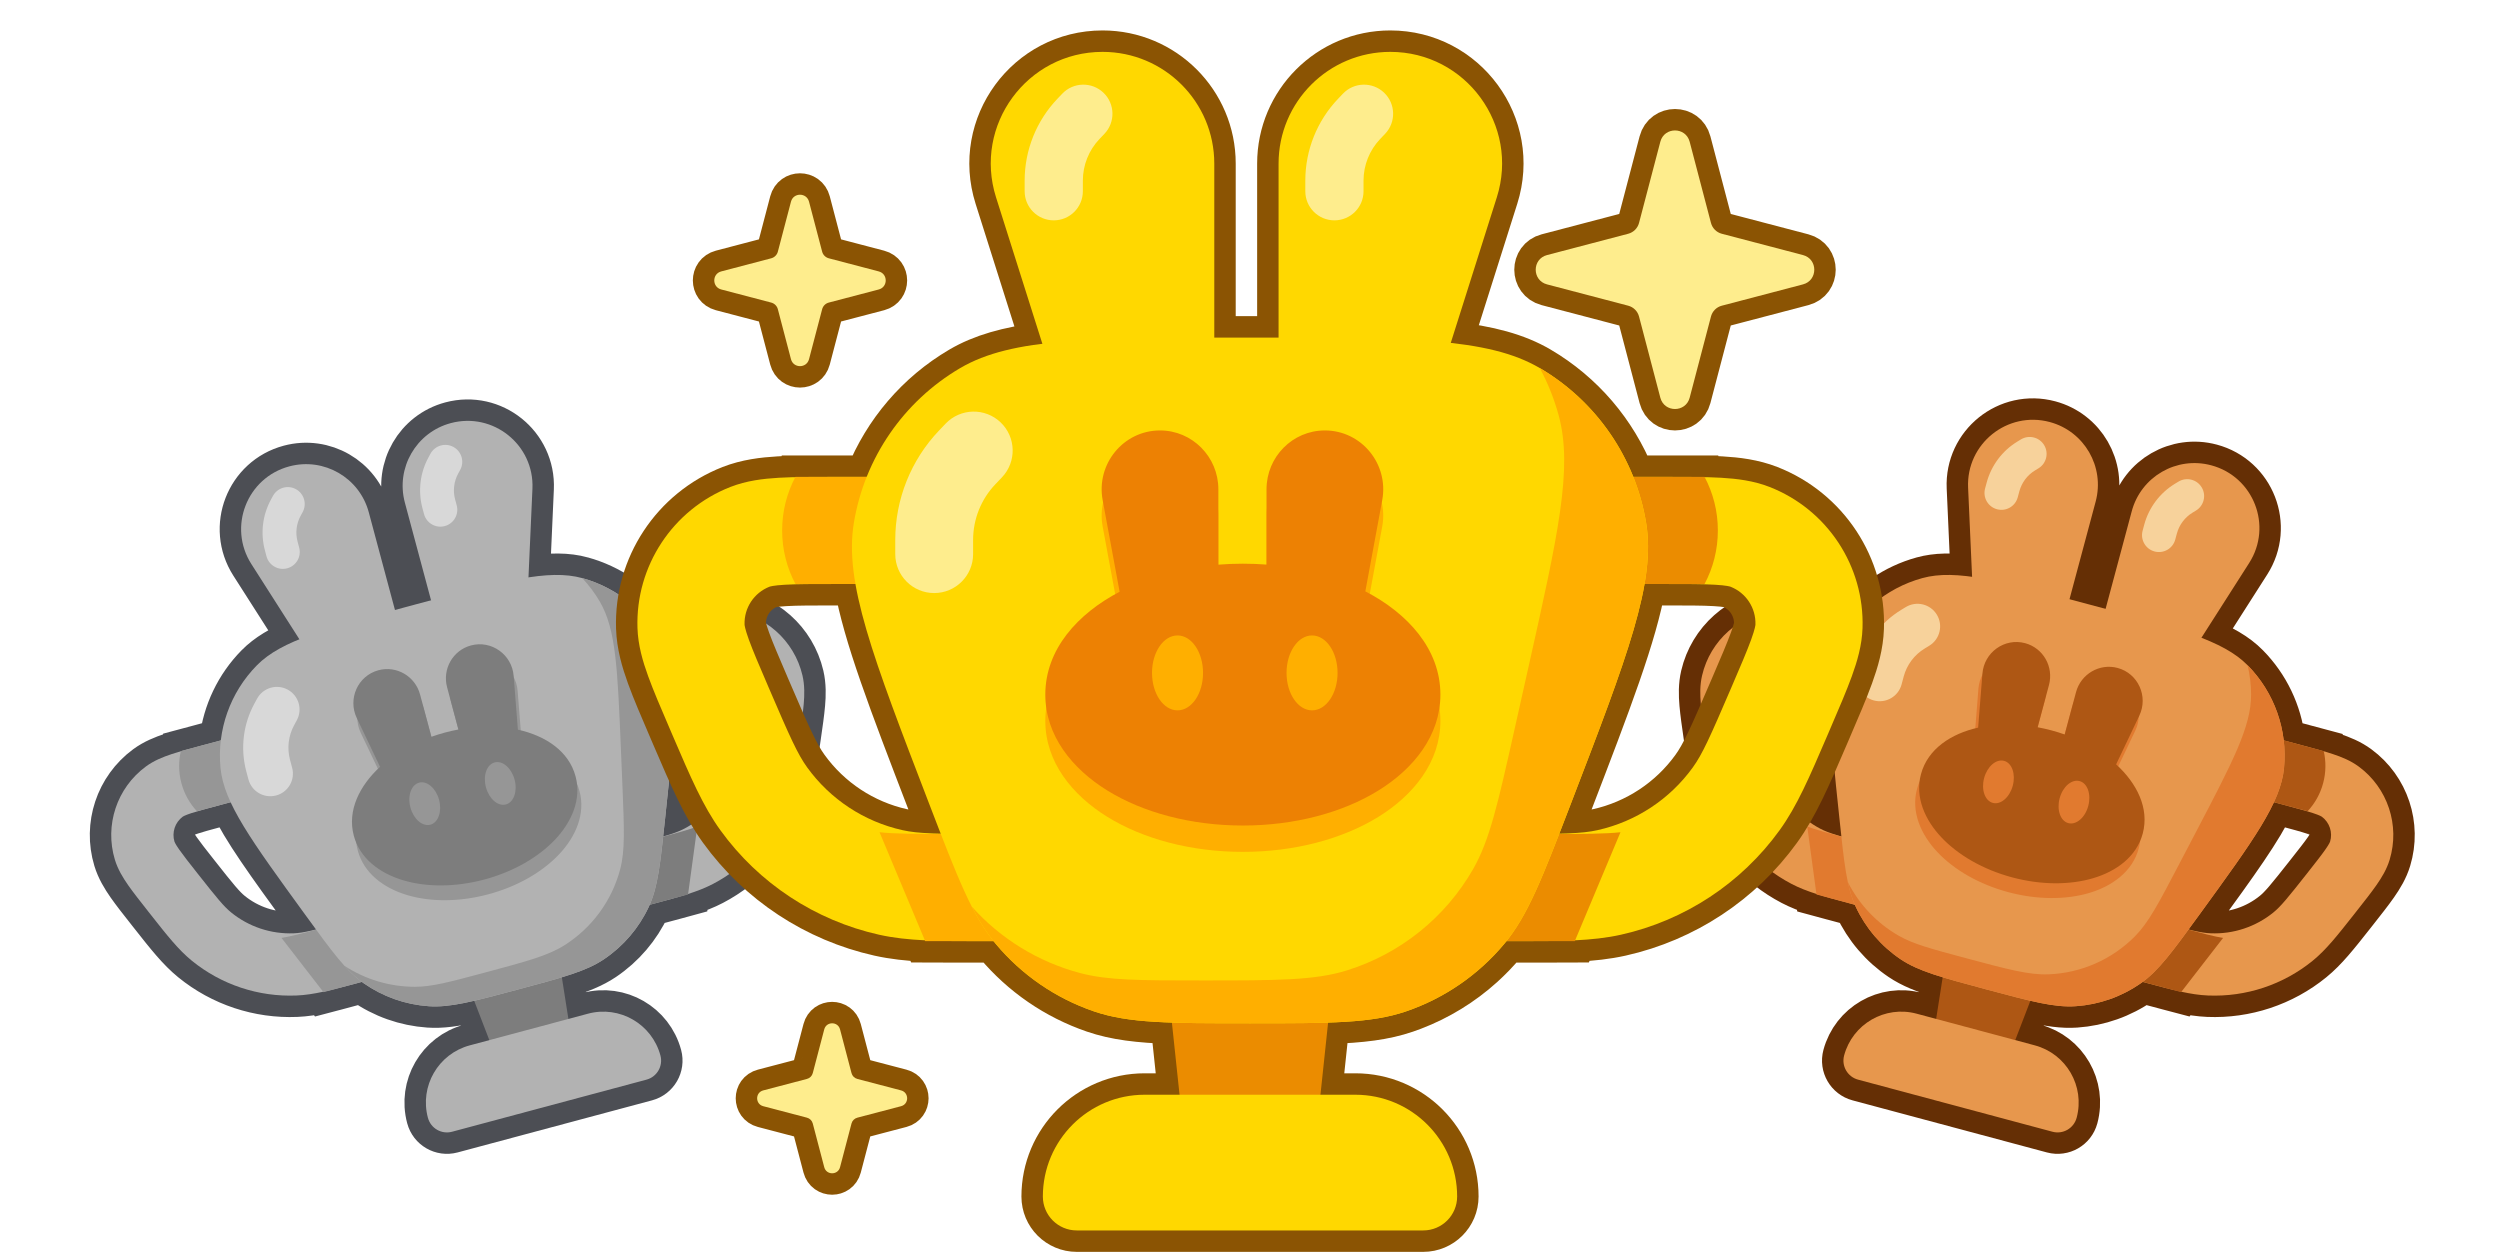 <svg viewBox="0 0 166 88" width="175px" color="text" xmlns="http://www.w3.org/2000/svg" class="sc-bdvvtL wPKGk"><path fill-rule="evenodd" clip-rule="evenodd" d="M133.267 34.135C133.13 31.065 136.015 28.747 138.983 29.542C141.408 30.192 142.847 32.684 142.197 35.108L140.365 41.945C140.815 42.064 141.282 42.19 141.769 42.32C142.155 42.423 142.529 42.524 142.891 42.621L144.723 35.785C145.372 33.361 147.864 31.922 150.289 32.572C153.257 33.367 154.597 36.818 152.943 39.407L149.6 44.643C151.046 45.207 152.075 45.799 152.832 46.567L152.836 46.571C154.25 48.007 155.129 49.861 155.362 51.828L158.161 52.577L158.163 52.589C158.393 52.656 158.607 52.722 158.804 52.787C159.411 52.988 160.045 53.242 160.61 53.659C162.64 55.155 163.507 57.767 162.776 60.18C162.573 60.851 162.217 61.434 161.85 61.959C161.491 62.473 161.012 63.081 160.451 63.793L160.258 64.038C159.114 65.489 158.327 66.488 157.39 67.25C155.326 68.93 152.718 69.796 150.059 69.685C149.465 69.66 148.866 69.568 148.197 69.423L148.176 69.451C147.877 69.373 147.563 69.288 147.23 69.199L146.403 68.978C146.225 68.93 146.041 68.881 145.851 68.83L145.491 68.733C145.474 68.746 145.457 68.758 145.44 68.771C145.416 68.788 145.393 68.804 145.369 68.821C144.025 69.764 142.448 70.322 140.81 70.434C139.896 70.497 138.948 70.363 137.626 70.055L136.566 72.808L137.937 73.176C140.146 73.768 141.456 76.038 140.865 78.246C140.667 78.983 139.911 79.419 139.174 79.222L125.564 75.575C124.828 75.378 124.391 74.621 124.588 73.885C125.18 71.677 127.45 70.366 129.659 70.958L131.03 71.325L131.489 68.41C130.19 68.016 129.302 67.658 128.542 67.147C127.179 66.231 126.092 64.959 125.4 63.47C125.379 63.425 125.358 63.379 125.338 63.333L123.602 62.868L123.6 62.868L123.597 62.867C123.265 62.778 122.951 62.694 122.654 62.613L122.649 62.578C121.998 62.369 121.433 62.149 120.906 61.874C118.548 60.64 116.723 58.586 115.775 56.099C115.345 54.971 115.163 53.712 114.898 51.883L114.853 51.575C114.723 50.677 114.612 49.912 114.558 49.287C114.503 48.649 114.486 47.967 114.646 47.283C115.219 44.828 117.276 43 119.782 42.719C120.479 42.641 121.156 42.737 121.782 42.867C121.986 42.909 122.203 42.959 122.436 43.016L122.444 43.007L125.243 43.757C126.428 42.171 128.116 41.004 130.059 40.468C131.036 40.198 132.143 40.182 133.546 40.376L133.267 34.135ZM123.673 47.848L122.61 47.563C121.846 47.359 121.316 47.221 120.899 47.135C120.421 47.036 120.279 47.048 120.267 47.05C119.595 47.125 119.043 47.615 118.889 48.274C118.887 48.286 118.858 48.425 118.9 48.911C118.942 49.396 119.034 50.035 119.175 51.011C119.49 53.181 119.611 53.926 119.847 54.547C120.416 56.039 121.511 57.272 122.926 58.012C123.277 58.196 123.678 58.344 124.394 58.554C124.35 58.149 124.304 57.714 124.254 57.246L124.254 57.243C123.789 52.836 123.484 49.948 123.673 47.848ZM148.698 65.067C149.424 65.243 149.845 65.314 150.241 65.331C151.836 65.398 153.401 64.878 154.639 63.87C155.155 63.451 155.632 62.865 156.99 61.143C157.6 60.369 158 59.861 158.278 59.463C158.557 59.063 158.602 58.928 158.606 58.916C158.802 58.269 158.569 57.568 158.024 57.167C158.015 57.16 157.898 57.078 157.435 56.925C156.973 56.772 156.35 56.604 155.397 56.349L154.676 56.156C153.789 58.068 152.081 60.417 149.475 64.001C149.197 64.383 148.94 64.737 148.698 65.067Z" fill="black" stroke="#652F05" stroke-width="3" stroke-linecap="round"></path><g filter="url(#ranks_filter0_d)"><path d="M152.943 39.407C154.597 36.818 153.257 33.367 150.289 32.572C147.864 31.922 145.372 33.361 144.723 35.785L142.436 44.32C141.981 46.016 142.988 47.76 144.685 48.215C146.024 48.573 147.442 48.023 148.188 46.854L152.943 39.407Z" fill="#E7974D"></path><path d="M133.267 34.135C133.13 31.065 136.015 28.747 138.984 29.542C141.408 30.192 142.847 32.684 142.197 35.108L139.91 43.643C139.456 45.339 137.712 46.346 136.016 45.892C134.676 45.533 133.724 44.347 133.662 42.962L133.267 34.135Z" fill="#E7974D"></path><path fill-rule="evenodd" clip-rule="evenodd" d="M124.02 43.429L142.407 48.356L137.52 66.597L125.231 63.304C125.15 63.282 125.069 63.261 124.99 63.24C123.206 62.762 121.977 62.433 120.907 61.873C118.548 60.64 116.723 58.586 115.775 56.099C115.345 54.97 115.163 53.711 114.898 51.883C114.886 51.802 114.874 51.719 114.862 51.636L114.853 51.574C114.723 50.677 114.612 49.912 114.558 49.287C114.503 48.649 114.486 47.966 114.646 47.283C115.219 44.828 117.276 42.999 119.782 42.718C120.479 42.64 121.156 42.737 121.782 42.867C122.397 42.994 123.144 43.194 124.02 43.429ZM120.899 47.134C120.421 47.035 120.279 47.048 120.268 47.049C119.595 47.125 119.043 47.615 118.89 48.274C118.887 48.285 118.858 48.425 118.9 48.911C118.942 49.395 119.034 50.035 119.175 51.01C119.49 53.18 119.611 53.926 119.847 54.547C120.416 56.039 121.511 57.272 122.926 58.012C123.515 58.32 124.241 58.527 126.359 59.095L134.438 61.259L137.07 51.437L122.952 47.654C121.999 47.399 121.375 47.233 120.899 47.134Z" fill="#E7974D"></path><path fill-rule="evenodd" clip-rule="evenodd" d="M157.435 56.925C156.973 56.772 156.35 56.604 155.397 56.349L141.279 52.566L138.647 62.388L146.726 64.553C148.844 65.12 149.577 65.303 150.241 65.331C151.836 65.398 153.401 64.878 154.64 63.87C155.155 63.451 155.633 62.865 156.99 61.144C157.6 60.369 158 59.861 158.278 59.463C158.558 59.063 158.602 58.928 158.606 58.916C158.802 58.269 158.569 57.568 158.024 57.167C158.015 57.16 157.898 57.078 157.435 56.925ZM158.804 52.787C159.411 52.988 160.045 53.242 160.61 53.659C162.64 55.155 163.507 57.767 162.776 60.18C162.573 60.852 162.217 61.435 161.85 61.959C161.491 62.474 161.012 63.081 160.451 63.793L160.412 63.842C160.36 63.908 160.309 63.973 160.258 64.038C159.114 65.489 158.327 66.488 157.39 67.25C155.326 68.93 152.718 69.796 150.059 69.685C148.852 69.635 147.624 69.305 145.84 68.827C145.76 68.805 145.68 68.784 145.598 68.762L133.31 65.469L138.198 47.228L156.585 52.156C157.461 52.39 158.208 52.59 158.804 52.787Z" fill="#E7974D"></path><path d="M129.251 49.343L121.568 47.284C121.482 47.261 121.398 47.239 121.316 47.217C121.151 46.5 121.153 45.733 121.357 44.972C121.561 44.211 121.942 43.546 122.444 43.007C122.506 43.024 122.569 43.041 122.633 43.058L130.378 45.133C130.544 45.85 130.541 46.618 130.337 47.378C130.134 48.139 129.753 48.804 129.251 49.343Z" fill="#E17A2F"></path><path d="M127.39 59.371L128.009 63.924L127.699 63.966L123.602 62.868C123.267 62.779 122.952 62.694 122.654 62.613L122.007 57.854C122.566 58.071 123.381 58.297 124.974 58.724L127.39 59.371Z" fill="#E17A2F"></path><path d="M149.098 54.661L156.781 56.719C156.867 56.742 156.951 56.765 157.033 56.787C157.535 56.248 157.916 55.583 158.12 54.822C158.323 54.061 158.326 53.294 158.161 52.577C158.098 52.56 158.035 52.544 157.972 52.526L150.226 50.451C149.724 50.989 149.343 51.655 149.139 52.416C148.936 53.176 148.933 53.943 149.098 54.661Z" fill="#AE5714"></path><path d="M145.695 64.276L142.883 67.909L143.13 68.1L147.228 69.198C147.562 69.288 147.877 69.373 148.176 69.451L151.116 65.654C150.523 65.562 149.704 65.35 148.112 64.924L145.695 64.276Z" fill="#AE5714"></path><path d="M132.169 64.087C132.507 61.94 134.631 60.559 136.731 61.122C138.83 61.684 139.979 63.942 139.198 65.971L136.373 73.311C135.945 74.42 134.75 75.029 133.602 74.721L132.641 74.463C131.492 74.156 130.761 73.031 130.946 71.857L132.169 64.087Z" fill="#AE5714"></path><path d="M124.588 73.885C125.18 71.676 127.45 70.365 129.659 70.957L137.937 73.175C140.146 73.767 141.457 76.037 140.865 78.246C140.667 78.982 139.911 79.419 139.175 79.222L125.564 75.575C124.828 75.378 124.391 74.621 124.588 73.885Z" fill="#E7974D"></path><path d="M124.254 57.243C123.58 50.852 123.243 47.657 124.256 45.425C125.36 42.995 127.485 41.178 130.059 40.468C132.421 39.815 135.537 40.65 141.769 42.32C148.001 43.99 151.117 44.825 152.836 46.571C154.709 48.473 155.642 51.109 155.382 53.766C155.144 56.205 153.254 58.803 149.475 64.001C147.556 66.64 146.597 67.959 145.369 68.821C144.025 69.764 142.448 70.322 140.81 70.434C139.313 70.537 137.725 70.111 134.55 69.26C131.375 68.409 129.787 67.984 128.542 67.147C127.179 66.231 126.092 64.959 125.4 63.47C124.768 62.11 124.596 60.487 124.254 57.243Z" fill="#E7974D"></path><path d="M153.077 48.639C153.08 50.859 151.799 53.308 149.236 58.206L148.02 60.53C146.604 63.236 145.897 64.588 144.933 65.556C143.329 67.168 141.175 68.114 138.902 68.203C137.538 68.256 136.063 67.861 133.113 67.071C130.651 66.411 129.42 66.081 128.4 65.495C126.871 64.616 125.638 63.31 124.847 61.743C124.988 62.405 125.161 62.956 125.4 63.47C126.093 64.959 127.179 66.231 128.542 67.147C129.787 67.984 131.375 68.409 134.55 69.26C137.726 70.111 139.313 70.536 140.81 70.434C142.448 70.322 144.025 69.764 145.369 68.82C146.597 67.959 147.557 66.639 149.475 64.001C153.254 58.803 155.144 56.205 155.382 53.766C155.642 51.108 154.709 48.473 152.836 46.571C152.835 46.569 152.834 46.568 152.832 46.567C152.992 47.24 153.076 47.935 153.077 48.639Z" fill="#E17A2F"></path><path fill-rule="evenodd" clip-rule="evenodd" d="M131.079 43.026C131.533 43.773 131.296 44.746 130.549 45.201L130.226 45.398C129.503 45.837 128.978 46.538 128.759 47.355L128.61 47.913C128.383 48.757 127.515 49.258 126.671 49.032C125.826 48.806 125.325 47.938 125.552 47.093L125.701 46.536C126.13 44.932 127.162 43.556 128.58 42.693L128.903 42.496C129.65 42.042 130.624 42.279 131.079 43.026Z" fill="#F7D29B"></path><path fill-rule="evenodd" clip-rule="evenodd" d="M138.589 31.156C138.929 31.715 138.751 32.443 138.193 32.783L137.951 32.93C137.41 33.259 137.018 33.784 136.854 34.395L136.742 34.811C136.573 35.443 135.924 35.818 135.292 35.648C134.661 35.479 134.286 34.83 134.455 34.198L134.567 33.782C134.888 32.582 135.659 31.553 136.72 30.908L136.962 30.76C137.521 30.421 138.249 30.598 138.589 31.156Z" fill="#F7D29B"></path><path fill-rule="evenodd" clip-rule="evenodd" d="M149.616 34.111C149.956 34.669 149.778 35.398 149.22 35.738L148.978 35.885C148.438 36.214 148.045 36.738 147.881 37.349L147.769 37.766C147.6 38.397 146.951 38.772 146.319 38.603C145.688 38.434 145.313 37.785 145.482 37.153L145.594 36.736C145.915 35.537 146.686 34.508 147.747 33.862L147.989 33.715C148.548 33.375 149.276 33.552 149.616 34.111Z" fill="#F7D29B"></path><path fill-rule="evenodd" clip-rule="evenodd" d="M140.543 49.49C140.885 48.212 142.189 47.451 143.455 47.791C144.89 48.175 145.62 49.78 144.975 51.133L143.352 54.539C144.785 55.849 145.693 57.597 145.213 59.386C144.782 60.993 143.379 62.018 141.76 62.503C140.123 62.992 138.105 62.994 136.074 62.45C134.043 61.905 132.295 60.895 131.123 59.652C129.963 58.423 129.26 56.834 129.691 55.226C130.168 53.448 131.812 52.39 133.693 51.967L133.991 48.19C134.109 46.696 135.544 45.671 136.979 46.055C138.245 46.395 138.994 47.705 138.651 48.983L137.858 51.943C138.18 52.002 138.505 52.075 138.83 52.162C139.145 52.246 139.452 52.342 139.75 52.447L140.543 49.49Z" fill="#E17A2F"></path><path fill-rule="evenodd" clip-rule="evenodd" d="M140.82 48.456C141.162 47.178 142.466 46.417 143.733 46.756C145.167 47.141 145.897 48.746 145.252 50.098L143.629 53.505C145.062 54.815 145.97 56.562 145.491 58.351C145.06 59.959 143.656 60.984 142.038 61.468C140.401 61.958 138.383 61.96 136.351 61.416C134.32 60.871 132.573 59.861 131.4 58.618C130.241 57.389 129.537 55.8 129.968 54.192C130.445 52.414 132.089 51.356 133.97 50.933L134.269 47.155C134.387 45.661 135.821 44.637 137.256 45.021C138.522 45.36 139.271 46.671 138.929 47.949L138.136 50.908C138.458 50.968 138.782 51.041 139.108 51.128C139.422 51.212 139.729 51.307 140.028 51.413L140.82 48.456ZM136.394 55C136.176 55.812 135.551 56.351 134.997 56.203C134.443 56.054 134.171 55.275 134.389 54.463C134.607 53.65 135.232 53.111 135.786 53.26C136.339 53.408 136.611 54.187 136.394 55ZM140.283 57.619C140.836 57.767 141.462 57.229 141.679 56.416C141.897 55.603 141.625 54.824 141.071 54.676C140.518 54.528 139.892 55.066 139.675 55.879C139.457 56.691 139.729 57.471 140.283 57.619Z" fill="#AE5714"></path></g><path fill-rule="evenodd" clip-rule="evenodd" d="M32.771 34.21C32.908 31.141 30.022 28.822 27.054 29.618C24.63 30.267 23.191 32.759 23.841 35.184L25.672 42.02C25.31 42.116 24.936 42.217 24.55 42.32C24.064 42.45 23.596 42.575 23.147 42.697L21.315 35.86C20.666 33.436 18.174 31.997 15.749 32.647C12.781 33.442 11.441 36.893 13.095 39.483L16.457 44.747C15.145 45.282 14.194 45.848 13.482 46.571C12.068 48.007 11.19 49.861 10.956 51.827L9.733 52.155C9.574 52.198 9.419 52.239 9.269 52.28L8.158 52.577L8.155 52.589C7.926 52.656 7.712 52.722 7.515 52.787C6.907 52.988 6.273 53.242 5.708 53.658C3.679 55.154 2.811 57.767 3.542 60.18C3.746 60.851 4.102 61.434 4.468 61.959C4.828 62.473 5.306 63.08 5.868 63.792L6.061 64.037C7.204 65.488 7.991 66.487 8.928 67.25C10.992 68.93 13.6 69.796 16.259 69.685C16.853 69.66 17.453 69.568 18.121 69.423L18.142 69.451C18.44 69.373 18.753 69.289 19.085 69.2L19.088 69.199L19.091 69.199L20.828 68.733C20.868 68.763 20.908 68.792 20.949 68.821C22.294 69.764 23.87 70.322 25.509 70.434C26.422 70.497 27.37 70.363 28.692 70.055L29.752 72.808L28.381 73.176C26.173 73.767 24.862 76.038 25.454 78.246C25.651 78.982 26.408 79.419 27.144 79.222L40.755 75.575C41.491 75.378 41.928 74.621 41.73 73.885C41.139 71.676 38.868 70.366 36.66 70.957L35.289 71.325L34.83 68.41C36.129 68.016 37.017 67.658 37.777 67.147C39.14 66.231 40.226 64.959 40.919 63.47C40.94 63.425 40.96 63.379 40.98 63.333L42.717 62.868C43.051 62.778 43.366 62.694 43.664 62.612L43.669 62.578C44.32 62.369 44.885 62.149 45.412 61.874C47.77 60.64 49.596 58.586 50.543 56.099C50.974 54.971 51.156 53.712 51.42 51.883L51.465 51.575L51.465 51.574C51.595 50.677 51.706 49.912 51.76 49.287C51.816 48.649 51.832 47.967 51.673 47.283C51.099 44.828 49.042 43 46.536 42.719C45.839 42.641 45.163 42.737 44.536 42.867C44.333 42.909 44.115 42.959 43.883 43.016L43.875 43.007L41.076 43.757C39.891 42.171 38.203 41.004 36.26 40.468L36.255 40.466C35.214 40.18 34.028 40.182 32.493 40.416L32.771 34.21ZM41.925 58.554C41.969 58.148 42.015 57.713 42.064 57.243C42.529 52.836 42.834 49.948 42.646 47.848L43.367 47.655C44.319 47.4 44.943 47.233 45.419 47.135C45.897 47.036 46.039 47.048 46.051 47.05C46.723 47.125 47.275 47.615 47.429 48.274C47.432 48.286 47.461 48.425 47.419 48.911C47.377 49.396 47.285 50.035 47.143 51.011C46.829 53.181 46.708 53.926 46.471 54.547C45.903 56.039 44.807 57.272 43.392 58.012C43.041 58.196 42.641 58.344 41.925 58.554ZM11.642 56.155C12.529 58.068 14.237 60.416 16.844 64.001L16.846 64.005L16.847 64.006C17.123 64.386 17.38 64.739 17.62 65.066C16.895 65.242 16.474 65.314 16.078 65.331C14.482 65.397 12.918 64.878 11.679 63.87C11.164 63.45 10.686 62.865 9.329 61.143C8.718 60.369 8.319 59.861 8.04 59.463C7.761 59.063 7.716 58.927 7.713 58.916C7.517 58.269 7.749 57.568 8.294 57.166C8.304 57.159 8.42 57.078 8.883 56.924C9.266 56.798 9.76 56.661 10.461 56.472L11.642 56.155Z" fill="black" stroke="#4C4E54" stroke-width="3" stroke-linecap="round"></path><g filter="url(#ranks_filter1_d)"><path d="M32.771 34.211C32.908 31.141 30.023 28.822 27.054 29.618C24.63 30.267 23.191 32.759 23.841 35.184L26.128 43.718C26.582 45.415 28.326 46.421 30.022 45.967C31.362 45.608 32.314 44.422 32.376 43.037L32.771 34.211Z" fill="#B2B2B2"></path><path d="M13.095 39.483C11.441 36.893 12.781 33.442 15.749 32.647C18.174 31.997 20.666 33.436 21.315 35.861L23.602 44.395C24.057 46.092 23.05 47.835 21.353 48.29C20.014 48.649 18.596 48.098 17.85 46.93L13.095 39.483Z" fill="#B2B2B2"></path><path fill-rule="evenodd" clip-rule="evenodd" d="M9.733 52.155L28.121 47.228L33.008 65.469L20.72 68.762C20.639 68.784 20.558 68.805 20.479 68.826C18.695 69.305 17.466 69.635 16.259 69.685C13.6 69.796 10.992 68.93 8.928 67.25C7.991 66.487 7.204 65.488 6.061 64.037C6.01 63.973 5.959 63.907 5.906 63.841L5.868 63.792C5.306 63.08 4.828 62.473 4.468 61.959C4.102 61.434 3.746 60.851 3.542 60.18C2.811 57.767 3.679 55.155 5.708 53.658C6.273 53.242 6.907 52.988 7.515 52.787C8.11 52.59 8.857 52.39 9.733 52.155ZM8.884 56.924C8.42 57.078 8.304 57.159 8.294 57.166C7.75 57.568 7.517 58.269 7.713 58.916C7.716 58.927 7.761 59.063 8.04 59.463C8.319 59.861 8.718 60.369 9.329 61.143C10.686 62.865 11.164 63.45 11.679 63.87C12.918 64.878 14.482 65.397 16.078 65.331C16.741 65.303 17.474 65.12 19.592 64.552L27.671 62.388L25.039 52.566L10.921 56.349C9.969 56.604 9.345 56.772 8.884 56.924Z" fill="#B2B2B2"></path><path fill-rule="evenodd" clip-rule="evenodd" d="M45.419 47.135C44.943 47.233 44.319 47.4 43.367 47.655L29.249 51.438L31.881 61.26L39.959 59.095C42.077 58.528 42.804 58.32 43.392 58.012C44.807 57.272 45.903 56.04 46.471 54.548C46.708 53.927 46.829 53.181 47.143 51.011C47.285 50.035 47.377 49.396 47.419 48.912C47.461 48.425 47.432 48.286 47.429 48.275C47.275 47.616 46.723 47.125 46.051 47.05C46.039 47.048 45.897 47.036 45.419 47.135ZM44.536 42.867C45.163 42.738 45.839 42.641 46.536 42.719C49.042 43 51.099 44.828 51.673 47.283C51.832 47.967 51.816 48.65 51.76 49.287C51.706 49.912 51.595 50.678 51.465 51.575L51.456 51.636C51.444 51.72 51.432 51.802 51.42 51.884C51.156 53.712 50.974 54.971 50.544 56.099C49.596 58.587 47.77 60.641 45.412 61.874C44.342 62.434 43.113 62.763 41.328 63.24C41.249 63.261 41.169 63.283 41.087 63.305L28.799 66.597L23.911 48.356L42.299 43.429C43.175 43.195 43.922 42.995 44.536 42.867Z" fill="#B2B2B2"></path><path d="M17.22 54.661L9.538 56.72C9.451 56.743 9.367 56.765 9.286 56.787C8.784 56.249 8.403 55.583 8.199 54.822C7.995 54.062 7.992 53.295 8.158 52.578C8.22 52.561 8.283 52.544 8.347 52.527L16.092 50.452C16.594 50.99 16.975 51.656 17.179 52.416C17.383 53.177 17.386 53.944 17.22 54.661Z" fill="#969696"></path><path d="M20.623 64.276L23.436 67.909L23.189 68.101L19.091 69.199C18.757 69.288 18.442 69.373 18.143 69.451L15.203 65.654C15.795 65.563 16.615 65.351 18.207 64.924L20.623 64.276Z" fill="#969696"></path><path d="M37.068 49.343L44.75 47.284C44.837 47.261 44.921 47.239 45.003 47.217C45.168 46.5 45.165 45.733 44.962 44.972C44.758 44.211 44.377 43.546 43.875 43.007C43.812 43.024 43.749 43.041 43.686 43.058L35.94 45.133C35.775 45.85 35.778 46.618 35.981 47.378C36.185 48.139 36.566 48.804 37.068 49.343Z" fill="#7D7D7D"></path><path d="M38.929 59.371L38.309 63.924L38.619 63.966L42.717 62.868C43.051 62.779 43.366 62.694 43.664 62.613L44.312 57.854C43.753 58.071 42.937 58.297 41.345 58.724L38.929 59.371Z" fill="#7D7D7D"></path><path d="M27.12 65.971C26.34 63.943 27.489 61.685 29.588 61.122C31.687 60.56 33.811 61.941 34.149 64.088L35.372 71.857C35.557 73.032 34.826 74.156 33.678 74.464L32.717 74.721C31.569 75.029 30.373 74.421 29.946 73.311L27.12 65.971Z" fill="#7D7D7D"></path><path d="M25.454 78.246C24.862 76.038 26.173 73.768 28.381 73.176L36.66 70.958C38.868 70.366 41.139 71.677 41.73 73.885C41.928 74.621 41.491 75.378 40.755 75.575L27.144 79.222C26.408 79.42 25.651 78.983 25.454 78.246Z" fill="#B2B2B2"></path><path d="M16.844 64.002C13.064 58.804 11.175 56.205 10.936 53.766C10.677 51.109 11.609 48.474 13.483 46.571C15.202 44.825 18.318 43.99 24.55 42.32C30.782 40.65 33.898 39.816 36.26 40.468C38.834 41.179 40.959 42.995 42.063 45.426C43.076 47.657 42.739 50.853 42.064 57.244C41.722 60.488 41.551 62.11 40.919 63.47C40.226 64.96 39.14 66.231 37.777 67.147C36.532 67.984 34.944 68.41 31.769 69.261C28.593 70.112 27.006 70.537 25.509 70.435C23.87 70.323 22.294 69.765 20.949 68.821C19.721 67.959 18.762 66.64 16.844 64.002Z" fill="#B2B2B2"></path><path d="M37.502 42.139C38.615 44.06 38.73 46.822 38.96 52.344L39.069 54.965C39.196 58.016 39.259 59.542 38.909 60.862C38.325 63.06 36.932 64.956 35.009 66.169C33.854 66.898 32.379 67.293 29.429 68.083C26.967 68.743 25.736 69.073 24.56 69.075C22.796 69.079 21.075 68.564 19.607 67.603C20.06 68.105 20.486 68.496 20.949 68.821C22.294 69.765 23.87 70.323 25.509 70.435C27.006 70.537 28.593 70.112 31.769 69.261C34.944 68.41 36.532 67.985 37.777 67.148C39.14 66.231 40.226 64.96 40.919 63.471C41.551 62.11 41.722 60.488 42.064 57.244C42.739 50.853 43.076 47.657 42.063 45.426C40.959 42.995 38.833 41.179 36.26 40.468C36.258 40.468 36.256 40.467 36.255 40.467C36.73 40.969 37.15 41.53 37.502 42.139Z" fill="#969696"></path><path fill-rule="evenodd" clip-rule="evenodd" d="M15.645 48.277C16.412 48.696 16.694 49.658 16.274 50.425L16.093 50.758C15.687 51.5 15.582 52.369 15.801 53.186L15.95 53.743C16.177 54.588 15.675 55.456 14.831 55.682C13.987 55.908 13.119 55.407 12.892 54.563L12.743 54.006C12.313 52.402 12.518 50.695 13.315 49.238L13.497 48.906C13.916 48.139 14.878 47.857 15.645 48.277Z" fill="#D8D8D8"></path><path fill-rule="evenodd" clip-rule="evenodd" d="M16.214 34.242C16.788 34.556 16.998 35.275 16.685 35.849L16.549 36.098C16.245 36.653 16.167 37.303 16.331 37.914L16.442 38.331C16.612 38.962 16.237 39.611 15.605 39.781C14.974 39.95 14.325 39.575 14.155 38.944L14.044 38.527C13.722 37.328 13.876 36.05 14.472 34.961L14.607 34.713C14.921 34.139 15.641 33.928 16.214 34.242Z" fill="#D8D8D8"></path><path fill-rule="evenodd" clip-rule="evenodd" d="M27.241 31.288C27.815 31.602 28.026 32.321 27.712 32.895L27.576 33.143C27.272 33.698 27.194 34.349 27.358 34.959L27.47 35.376C27.639 36.008 27.264 36.657 26.632 36.826C26.001 36.995 25.352 36.62 25.183 35.989L25.071 35.572C24.75 34.373 24.903 33.096 25.499 32.007L25.634 31.758C25.948 31.184 26.668 30.974 27.241 31.288Z" fill="#D8D8D8"></path><path fill-rule="evenodd" clip-rule="evenodd" d="M27.073 49.143C26.731 47.865 27.48 46.554 28.746 46.215C30.181 45.831 31.616 46.856 31.733 48.349L32.031 52.111C33.927 52.529 35.587 53.589 36.066 55.378C36.497 56.986 35.794 58.575 34.635 59.804C33.462 61.046 31.715 62.057 29.683 62.601C27.652 63.145 25.634 63.144 23.997 62.654C22.378 62.17 20.975 61.145 20.544 59.537C20.067 57.758 20.962 56.02 22.38 54.713L20.75 51.293C20.105 49.94 20.835 48.335 22.27 47.951C23.536 47.611 24.84 48.372 25.182 49.65L25.975 52.609C26.284 52.5 26.601 52.401 26.927 52.313C27.241 52.229 27.555 52.158 27.866 52.1L27.073 49.143Z" fill="#969696"></path><path fill-rule="evenodd" clip-rule="evenodd" d="M26.796 48.108C26.454 46.83 27.203 45.519 28.469 45.18C29.904 44.796 31.338 45.821 31.456 47.314L31.753 51.076C33.65 51.494 35.31 52.554 35.789 54.343C36.22 55.95 35.517 57.54 34.357 58.769C33.184 60.011 31.437 61.022 29.406 61.566C27.375 62.11 25.356 62.109 23.72 61.619C22.101 61.134 20.697 60.11 20.267 58.502C19.79 56.723 20.685 54.985 22.103 53.678L20.472 50.258C19.828 48.905 20.558 47.3 21.992 46.916C23.259 46.576 24.562 47.337 24.905 48.615L25.698 51.574C26.006 51.465 26.324 51.365 26.649 51.278C26.964 51.194 27.277 51.123 27.588 51.065L26.796 48.108ZM26.235 55.988C26.453 56.801 26.18 57.58 25.627 57.728C25.073 57.877 24.448 57.338 24.23 56.526C24.012 55.713 24.285 54.934 24.838 54.786C25.392 54.637 26.017 55.176 26.235 55.988ZM30.912 56.312C31.466 56.164 31.738 55.385 31.521 54.572C31.303 53.76 30.678 53.221 30.124 53.369C29.57 53.518 29.298 54.297 29.516 55.109C29.733 55.922 30.359 56.46 30.912 56.312Z" fill="#7D7D7D"></path></g><path fill-rule="evenodd" clip-rule="evenodd" d="M72.679 3.631C67.39 3.631 63.626 8.77 65.222 13.812L68.465 24.061C66.046 24.365 64.213 24.883 62.709 25.768C59.718 27.525 57.432 30.217 56.168 33.381L51.181 33.381L51.172 33.4C50.761 33.409 50.376 33.422 50.019 33.443C48.92 33.507 47.753 33.647 46.628 34.087C42.588 35.67 39.982 39.626 40.123 43.963C40.162 45.17 40.494 46.297 40.87 47.333C41.238 48.348 41.763 49.57 42.38 51.005L42.591 51.498C43.846 54.419 44.709 56.431 45.927 58.115C48.61 61.827 52.56 64.429 57.029 65.429C58.028 65.652 59.065 65.765 60.24 65.823L60.264 65.878C60.791 65.881 61.347 65.881 61.936 65.881L65.047 65.881C65.101 65.948 65.155 66.015 65.21 66.081C67.025 68.248 69.397 69.878 72.071 70.794C73.562 71.305 75.198 71.504 77.533 71.581L78.068 76.631H75.625C71.69 76.631 68.5 79.821 68.5 83.756C68.5 85.067 69.563 86.131 70.875 86.131H95.125C96.437 86.131 97.5 85.067 97.5 83.756C97.5 79.821 94.31 76.631 90.375 76.631H87.932L88.468 71.581C90.802 71.504 92.438 71.305 93.929 70.794C94.096 70.737 94.262 70.677 94.427 70.614C96.225 69.928 97.876 68.915 99.297 67.631C99.828 67.151 100.327 66.633 100.79 66.081C100.845 66.015 100.899 65.948 100.953 65.881L104.063 65.881C104.653 65.881 105.209 65.881 105.736 65.878L105.76 65.823C106.935 65.765 107.972 65.652 108.971 65.429C113.44 64.429 117.39 61.827 120.073 58.115C121.291 56.431 122.154 54.419 123.409 51.498L123.62 51.004C124.237 49.57 124.762 48.348 125.13 47.333C125.506 46.297 125.838 45.17 125.877 43.963C126.018 39.626 123.412 35.67 119.372 34.087C118.247 33.647 117.08 33.507 115.981 33.443C115.624 33.422 115.24 33.409 114.828 33.4L114.819 33.381L109.832 33.381C108.568 30.217 106.282 27.525 103.291 25.767L103.283 25.763C101.681 24.823 99.708 24.298 97.053 24.004L100.278 13.812C101.874 8.77 98.11 3.631 92.821 3.631C88.502 3.631 85 7.133 85 11.452V23.631C84.354 23.631 83.688 23.631 83 23.631C82.133 23.631 81.301 23.631 80.5 23.632V11.452C80.5 7.133 76.998 3.631 72.679 3.631ZM104.652 58.357C104.906 57.702 105.177 56.999 105.468 56.24C108.204 49.12 109.997 44.455 110.62 40.881H111.904C113.601 40.881 114.713 40.882 115.548 40.931C116.386 40.979 116.617 41.063 116.636 41.07C117.72 41.495 118.419 42.556 118.381 43.72C118.38 43.74 118.367 43.985 118.08 44.775C117.795 45.561 117.357 46.583 116.687 48.142C115.198 51.609 114.665 52.795 113.995 53.721C112.385 55.949 110.015 57.51 107.333 58.109C106.667 58.258 105.936 58.326 104.652 58.357ZM54.096 40.881H55.38C56.003 44.455 57.796 49.12 60.532 56.24C60.823 56.999 61.094 57.702 61.348 58.357C60.064 58.326 59.333 58.258 58.667 58.109C55.985 57.51 53.615 55.949 52.005 53.721C51.335 52.795 50.802 51.609 49.313 48.142C48.643 46.583 48.205 45.561 47.92 44.775C47.633 43.985 47.62 43.74 47.619 43.72C47.581 42.556 48.28 41.495 49.364 41.07C49.383 41.063 49.614 40.979 50.452 40.931C51.287 40.882 52.399 40.881 54.096 40.881Z" fill="black"></path><path d="M113.777 27.839C113.5 28.895 112 28.895 111.723 27.839L110.232 22.156C110.135 21.786 109.845 21.496 109.475 21.399L103.792 19.907C102.736 19.63 102.736 18.131 103.792 17.854L109.475 16.363C109.845 16.265 110.135 15.976 110.232 15.606L111.723 9.923C112 8.867 113.5 8.867 113.777 9.923L115.268 15.606C115.365 15.976 115.655 16.265 116.025 16.363L121.708 17.854C122.764 18.131 122.764 19.63 121.708 19.907L116.025 21.399C115.655 21.496 115.365 21.786 115.268 22.156L113.777 27.839Z" fill="black"></path><path d="M52.132 14.118C51.961 13.468 51.039 13.468 50.868 14.118L49.95 17.615C49.891 17.843 49.712 18.021 49.484 18.081L45.987 18.999C45.337 19.17 45.337 20.092 45.987 20.263L49.484 21.18C49.712 21.24 49.891 21.418 49.95 21.646L50.868 25.143C51.039 25.793 51.961 25.793 52.132 25.143L53.05 21.646C53.109 21.418 53.288 21.24 53.516 21.18L57.013 20.263C57.663 20.092 57.663 19.17 57.013 18.999L53.516 18.081C53.288 18.021 53.109 17.843 53.05 17.615L52.132 14.118Z" fill="black"></path><path d="M54.303 81.704C54.154 82.273 53.346 82.273 53.197 81.704L52.394 78.644C52.342 78.445 52.186 78.289 51.986 78.237L48.926 77.434C48.358 77.284 48.358 76.477 48.926 76.328L51.986 75.525C52.186 75.473 52.342 75.317 52.394 75.117L53.197 72.057C53.346 71.489 54.154 71.489 54.303 72.057L55.106 75.117C55.158 75.317 55.314 75.473 55.514 75.525L58.574 76.328C59.142 76.477 59.142 77.284 58.574 77.434L55.514 78.237C55.314 78.289 55.158 78.445 55.106 78.644L54.303 81.704Z" fill="black"></path><path fill-rule="evenodd" clip-rule="evenodd" d="M72.679 3.631C67.39 3.631 63.626 8.77 65.222 13.812L68.465 24.061C66.046 24.365 64.213 24.883 62.709 25.768C59.718 27.525 57.432 30.217 56.168 33.381L51.181 33.381L51.172 33.4C50.761 33.409 50.376 33.422 50.019 33.443C48.92 33.507 47.753 33.647 46.628 34.087C42.588 35.67 39.982 39.626 40.123 43.963C40.162 45.17 40.494 46.297 40.87 47.333C41.238 48.348 41.763 49.57 42.38 51.005L42.591 51.498C43.846 54.419 44.709 56.431 45.927 58.115C48.61 61.827 52.56 64.429 57.029 65.429C58.028 65.652 59.065 65.765 60.24 65.823L60.264 65.878C60.791 65.881 61.347 65.881 61.936 65.881L65.047 65.881C65.101 65.948 65.155 66.015 65.21 66.081C67.025 68.248 69.397 69.878 72.071 70.794C73.562 71.305 75.198 71.504 77.533 71.581L78.068 76.631H75.625C71.69 76.631 68.5 79.821 68.5 83.756C68.5 85.067 69.563 86.131 70.875 86.131H95.125C96.437 86.131 97.5 85.067 97.5 83.756C97.5 79.821 94.31 76.631 90.375 76.631H87.932L88.468 71.581C90.802 71.504 92.438 71.305 93.929 70.794C94.096 70.737 94.262 70.677 94.427 70.614C96.225 69.928 97.876 68.915 99.297 67.631C99.828 67.151 100.327 66.633 100.79 66.081C100.845 66.015 100.899 65.948 100.953 65.881L104.063 65.881C104.653 65.881 105.209 65.881 105.736 65.878L105.76 65.823C106.935 65.765 107.972 65.652 108.971 65.429C113.44 64.429 117.39 61.827 120.073 58.115C121.291 56.431 122.154 54.419 123.409 51.498L123.62 51.004C124.237 49.57 124.762 48.348 125.13 47.333C125.506 46.297 125.838 45.17 125.877 43.963C126.018 39.626 123.412 35.67 119.372 34.087C118.247 33.647 117.08 33.507 115.981 33.443C115.624 33.422 115.24 33.409 114.828 33.4L114.819 33.381L109.832 33.381C108.568 30.217 106.282 27.525 103.291 25.767L103.283 25.763C101.681 24.823 99.708 24.298 97.053 24.004L100.278 13.812C101.874 8.77 98.11 3.631 92.821 3.631C88.502 3.631 85 7.133 85 11.452V23.631C84.354 23.631 83.688 23.631 83 23.631C82.133 23.631 81.301 23.631 80.5 23.632V11.452C80.5 7.133 76.998 3.631 72.679 3.631ZM104.652 58.357C104.906 57.702 105.177 56.999 105.468 56.24C108.204 49.12 109.997 44.455 110.62 40.881H111.904C113.601 40.881 114.713 40.882 115.548 40.931C116.386 40.979 116.617 41.063 116.636 41.07C117.72 41.495 118.419 42.556 118.381 43.72C118.38 43.74 118.367 43.985 118.08 44.775C117.795 45.561 117.357 46.583 116.687 48.142C115.198 51.609 114.665 52.795 113.995 53.721C112.385 55.949 110.015 57.51 107.333 58.109C106.667 58.258 105.936 58.326 104.652 58.357ZM54.096 40.881H55.38C56.003 44.455 57.796 49.12 60.532 56.24C60.823 56.999 61.094 57.702 61.348 58.357C60.064 58.326 59.333 58.258 58.667 58.109C55.985 57.51 53.615 55.949 52.005 53.721C51.335 52.795 50.802 51.609 49.313 48.142C48.643 46.583 48.205 45.561 47.92 44.775C47.633 43.985 47.62 43.74 47.619 43.72C47.581 42.556 48.28 41.495 49.364 41.07C49.383 41.063 49.614 40.979 50.452 40.931C51.287 40.882 52.399 40.881 54.096 40.881Z" stroke="#8B5403" stroke-width="3" stroke-linecap="round"></path><path d="M113.777 27.839C113.5 28.895 112 28.895 111.723 27.839L110.232 22.156C110.135 21.786 109.845 21.496 109.475 21.399L103.792 19.907C102.736 19.63 102.736 18.131 103.792 17.854L109.475 16.363C109.845 16.265 110.135 15.976 110.232 15.606L111.723 9.923C112 8.867 113.5 8.867 113.777 9.923L115.268 15.606C115.365 15.976 115.655 16.265 116.025 16.363L121.708 17.854C122.764 18.131 122.764 19.63 121.708 19.907L116.025 21.399C115.655 21.496 115.365 21.786 115.268 22.156L113.777 27.839Z" stroke="#8B5403" stroke-width="3" stroke-linecap="round"></path><path d="M52.132 14.118C51.961 13.468 51.039 13.468 50.868 14.118L49.95 17.615C49.891 17.843 49.712 18.021 49.484 18.081L45.987 18.999C45.337 19.17 45.337 20.092 45.987 20.263L49.484 21.18C49.712 21.24 49.891 21.418 49.95 21.646L50.868 25.143C51.039 25.793 51.961 25.793 52.132 25.143L53.05 21.646C53.109 21.418 53.288 21.24 53.516 21.18L57.013 20.263C57.663 20.092 57.663 19.17 57.013 18.999L53.516 18.081C53.288 18.021 53.109 17.843 53.05 17.615L52.132 14.118Z" stroke="#8B5403" stroke-width="3" stroke-linecap="round"></path><path d="M54.303 81.704C54.154 82.273 53.346 82.273 53.197 81.704L52.394 78.644C52.342 78.445 52.186 78.289 51.986 78.237L48.926 77.434C48.358 77.284 48.358 76.477 48.926 76.328L51.986 75.525C52.186 75.473 52.342 75.317 52.394 75.117L53.197 72.057C53.346 71.489 54.154 71.489 54.303 72.057L55.106 75.117C55.158 75.317 55.314 75.473 55.514 75.525L58.574 76.328C59.142 76.477 59.142 77.284 58.574 77.434L55.514 78.237C55.314 78.289 55.158 78.445 55.106 78.644L54.303 81.704Z" stroke="#8B5403" stroke-width="3" stroke-linecap="round"></path><g filter="url(#ranks_filter2_d)"><path d="M100.278 13.812C101.874 8.77 98.11 3.631 92.821 3.631C88.502 3.631 85 7.133 85 11.452L85 26.658C85 29.681 87.45 32.131 90.473 32.131C92.859 32.131 94.971 30.584 95.691 28.309L100.278 13.812Z" fill="#FFD800"></path><path d="M65.222 13.812C63.626 8.77 67.39 3.631 72.679 3.631C76.998 3.631 80.5 7.133 80.5 11.452L80.5 26.658C80.5 29.681 78.05 32.131 75.027 32.131C72.641 32.131 70.529 30.584 69.809 28.309L65.222 13.812Z" fill="#FFD800"></path><path fill-rule="evenodd" clip-rule="evenodd" d="M53.989 33.381L86.75 33.381V65.881H64.856C64.711 65.881 64.568 65.881 64.426 65.881C61.247 65.882 59.058 65.882 57.029 65.429C52.56 64.429 48.61 61.827 45.927 58.115C44.709 56.431 43.846 54.419 42.591 51.498C42.536 51.368 42.479 51.236 42.422 51.103L42.38 51.005C41.763 49.57 41.238 48.348 40.87 47.333C40.494 46.297 40.162 45.17 40.123 43.963C39.982 39.626 42.588 35.67 46.628 34.087C47.753 33.647 48.92 33.507 50.019 33.443C51.097 33.381 52.428 33.381 53.989 33.381ZM50.452 40.931C49.614 40.979 49.383 41.063 49.364 41.07C48.28 41.495 47.581 42.556 47.619 43.72C47.62 43.74 47.633 43.985 47.92 44.775C48.205 45.561 48.643 46.583 49.313 48.142C50.802 51.609 51.335 52.795 52.005 53.721C53.615 55.949 55.985 57.51 58.667 58.109C59.783 58.359 61.083 58.381 64.856 58.381H79.25V40.881H54.096C52.399 40.881 51.287 40.882 50.452 40.931Z" fill="#FFD800"></path><path fill-rule="evenodd" clip-rule="evenodd" d="M115.548 40.931C114.713 40.882 113.601 40.881 111.904 40.881H86.75V58.381H101.144C104.917 58.381 106.217 58.359 107.333 58.109C110.015 57.51 112.385 55.949 113.995 53.721C114.665 52.795 115.198 51.609 116.687 48.142C117.357 46.583 117.795 45.561 118.08 44.775C118.367 43.985 118.38 43.74 118.381 43.72C118.419 42.556 117.72 41.495 116.636 41.07C116.617 41.063 116.386 40.979 115.548 40.931ZM115.981 33.443C117.08 33.507 118.247 33.647 119.372 34.087C123.412 35.67 126.018 39.626 125.877 43.963C125.838 45.17 125.506 46.297 125.13 47.333C124.762 48.348 124.237 49.57 123.62 51.004L123.578 51.103C123.521 51.236 123.464 51.368 123.409 51.498C122.154 54.419 121.291 56.431 120.073 58.115C117.39 61.827 113.44 64.429 108.971 65.429C106.942 65.882 104.753 65.882 101.574 65.881C101.432 65.881 101.289 65.881 101.144 65.881H79.25V33.381L112.011 33.381C113.572 33.381 114.903 33.381 115.981 33.443Z" fill="#FFD800"></path><path d="M65.318 40.881H51.631C51.477 40.881 51.327 40.881 51.182 40.881C50.587 39.762 50.25 38.486 50.25 37.131C50.25 35.776 50.587 34.499 51.181 33.381C51.293 33.381 51.405 33.381 51.518 33.381L65.318 33.381C65.913 34.499 66.25 35.776 66.25 37.131C66.25 38.486 65.913 39.762 65.318 40.881Z" fill="#FFAF00"></path><path d="M66.692 58.381L69.75 65.673L69.253 65.881L61.953 65.881C61.357 65.881 60.796 65.881 60.264 65.878L57.068 58.257C58.094 58.368 59.55 58.381 62.387 58.381H66.692Z" fill="#FFAF00"></path><path d="M100.682 40.881H114.369C114.523 40.881 114.673 40.881 114.818 40.881C115.413 39.762 115.75 38.486 115.75 37.131C115.75 35.776 115.413 34.499 114.819 33.381C114.707 33.381 114.595 33.381 114.482 33.381L100.682 33.381C100.087 34.499 99.75 35.776 99.75 37.131C99.75 38.486 100.087 39.762 100.682 40.881Z" fill="#EB8C00"></path><path d="M99.308 58.381L96.25 65.673L96.747 65.881L104.047 65.881C104.643 65.881 105.204 65.881 105.736 65.878L108.933 58.257C107.906 58.368 106.45 58.381 103.613 58.381H99.308Z" fill="#EB8C00"></path><path d="M76.738 64.092C76.344 60.372 79.26 57.131 83 57.131C86.741 57.131 89.656 60.372 89.262 64.092L87.834 77.553C87.618 79.587 85.902 81.131 83.856 81.131H82.144C80.098 81.131 78.382 79.587 78.166 77.553L76.738 64.092Z" fill="#EB8C00"></path><path d="M68.5 83.756C68.5 79.821 71.69 76.631 75.625 76.631H90.375C94.31 76.631 97.5 79.821 97.5 83.756C97.5 85.067 96.437 86.131 95.125 86.131H70.875C69.563 86.131 68.5 85.067 68.5 83.756Z" fill="#FFD800"></path><path d="M60.532 56.24C56.565 45.916 54.581 40.755 55.271 36.594C56.023 32.061 58.747 28.096 62.709 25.768C66.345 23.631 71.896 23.631 83 23.631C94.103 23.631 99.655 23.631 103.291 25.768C107.253 28.096 109.977 32.061 110.729 36.594C111.419 40.755 109.435 45.916 105.468 56.24C103.454 61.481 102.447 64.101 100.79 66.081C98.975 68.248 96.603 69.878 93.929 70.794C91.486 71.631 88.658 71.631 83 71.631C77.342 71.631 74.513 71.631 72.071 70.794C69.397 69.878 67.025 68.248 65.21 66.081C63.553 64.101 62.546 61.481 60.532 56.24Z" fill="#FFD800"></path><path d="M104.613 29.098C105.607 32.788 104.568 37.43 102.489 46.713L101.503 51.118C100.355 56.246 99.781 58.811 98.611 60.849C96.662 64.243 93.501 66.774 89.764 67.934C87.519 68.631 84.891 68.631 79.636 68.631C75.249 68.631 73.056 68.631 71.099 68.111C68.166 67.331 65.534 65.71 63.522 63.458C64.052 64.494 64.585 65.333 65.21 66.081C67.025 68.248 69.397 69.878 72.071 70.794C74.514 71.631 77.342 71.631 83 71.631C88.658 71.631 91.487 71.631 93.929 70.794C96.603 69.878 98.975 68.248 100.79 66.081C102.447 64.101 103.454 61.481 105.468 56.24C109.436 45.916 111.419 40.755 110.729 36.594C109.977 32.061 107.253 28.096 103.291 25.767C103.289 25.766 103.286 25.764 103.283 25.763C103.849 26.81 104.297 27.928 104.613 29.098Z" fill="#FFAF00"></path><path d="M113.777 27.839C113.5 28.895 112 28.895 111.723 27.839L110.232 22.156C110.135 21.786 109.845 21.496 109.475 21.399L103.792 19.907C102.736 19.63 102.736 18.131 103.792 17.854L109.475 16.363C109.845 16.265 110.135 15.976 110.232 15.606L111.723 9.923C112 8.867 113.5 8.867 113.777 9.923L115.268 15.606C115.365 15.976 115.655 16.265 116.025 16.363L121.708 17.854C122.764 18.131 122.764 19.63 121.708 19.907L116.025 21.399C115.655 21.496 115.365 21.786 115.268 22.156L113.777 27.839Z" fill="#FEED8D"></path><path d="M50.868 14.118C51.039 13.468 51.961 13.468 52.132 14.118L53.05 17.615C53.109 17.843 53.288 18.021 53.516 18.081L57.013 18.999C57.663 19.17 57.663 20.092 57.013 20.263L53.516 21.18C53.288 21.24 53.109 21.418 53.05 21.646L52.132 25.143C51.961 25.793 51.039 25.793 50.868 25.143L49.95 21.646C49.891 21.418 49.712 21.24 49.484 21.18L45.987 20.263C45.337 20.092 45.337 19.17 45.987 18.999L49.484 18.081C49.712 18.021 49.891 17.843 49.95 17.615L50.868 14.118Z" fill="#FEED8D"></path><path d="M54.303 81.704C54.154 82.273 53.346 82.273 53.197 81.704L52.394 78.644C52.342 78.445 52.186 78.289 51.986 78.237L48.926 77.434C48.358 77.284 48.358 76.477 48.926 76.328L51.986 75.525C52.186 75.473 52.342 75.317 52.394 75.117L53.197 72.057C53.346 71.489 54.154 71.489 54.303 72.057L55.106 75.117C55.158 75.317 55.314 75.473 55.514 75.525L58.574 76.328C59.142 76.477 59.142 77.284 58.574 77.434L55.514 78.237C55.314 78.289 55.158 78.445 55.106 78.644L54.303 81.704Z" fill="#FEED8D"></path><path fill-rule="evenodd" clip-rule="evenodd" d="M65.544 29.567C66.632 30.606 66.672 32.33 65.633 33.418L65.183 33.89C64.177 34.942 63.617 36.342 63.617 37.797L63.617 38.79C63.617 40.294 62.397 41.514 60.892 41.514C59.388 41.514 58.168 40.294 58.168 38.79L58.168 37.797C58.168 34.94 59.269 32.193 61.242 30.127L61.692 29.655C62.731 28.567 64.456 28.527 65.544 29.567Z" fill="#FEED8D"></path><path fill-rule="evenodd" clip-rule="evenodd" d="M72.742 6.49C73.555 7.267 73.585 8.557 72.808 9.37L72.471 9.723C71.719 10.51 71.3 11.557 71.3 12.645V13.388C71.3 14.513 70.388 15.425 69.263 15.425C68.137 15.425 67.225 14.513 67.225 13.388V12.645C67.225 10.509 68.049 8.454 69.524 6.909L69.861 6.556C70.638 5.742 71.928 5.713 72.742 6.49Z" fill="#FEED8D"></path><path fill-rule="evenodd" clip-rule="evenodd" d="M92.389 6.49C93.202 7.267 93.232 8.557 92.455 9.37L92.118 9.723C91.366 10.51 90.947 11.557 90.947 12.645V13.388C90.947 14.513 90.035 15.425 88.909 15.425C87.784 15.425 86.872 14.513 86.872 13.388V12.645C86.872 10.509 87.695 8.454 89.171 6.909L89.508 6.556C90.285 5.742 91.575 5.713 92.389 6.49Z" fill="#FEED8D"></path><path fill-rule="evenodd" clip-rule="evenodd" d="M84.156 36.096C84.156 33.82 85.985 31.975 88.241 31.975C90.797 31.975 92.725 34.317 92.256 36.853L91.074 43.238C94.041 44.778 96.328 47.279 96.328 50.466C96.328 53.331 94.451 55.66 91.977 57.186C89.474 58.73 86.119 59.631 82.5 59.631C78.881 59.631 75.526 58.73 73.023 57.186C70.549 55.66 68.672 53.331 68.672 50.466C68.672 47.297 70.934 44.806 73.873 43.266L72.686 36.853C72.217 34.317 74.145 31.975 76.701 31.975C78.957 31.975 80.786 33.82 80.786 36.096L80.786 41.37C81.348 41.325 81.92 41.302 82.5 41.302C83.06 41.302 83.613 41.323 84.156 41.365V36.096Z" fill="#FFAF00"></path><path fill-rule="evenodd" clip-rule="evenodd" d="M84.156 34.253C84.156 31.976 85.985 30.131 88.241 30.131C90.797 30.131 92.725 32.474 92.256 35.009L91.074 41.395C94.041 42.934 96.328 45.435 96.328 48.623C96.328 51.488 94.451 53.816 91.977 55.342C89.474 56.886 86.119 57.787 82.5 57.787C78.881 57.787 75.526 56.886 73.023 55.342C70.549 53.816 68.672 51.488 68.672 48.623C68.672 45.454 70.934 42.962 73.873 41.422L72.686 35.01C72.217 32.474 74.145 30.131 76.701 30.131C78.957 30.131 80.786 31.976 80.786 34.253L80.786 39.526C81.348 39.481 81.92 39.458 82.5 39.458C83.06 39.458 83.613 39.479 84.156 39.521V34.253ZM79.713 47.103C79.713 48.551 78.913 49.725 77.927 49.725C76.94 49.725 76.141 48.551 76.141 47.103C76.141 45.655 76.94 44.481 77.927 44.481C78.913 44.481 79.713 45.655 79.713 47.103ZM87.344 49.725C88.331 49.725 89.13 48.551 89.13 47.103C89.13 45.655 88.331 44.481 87.344 44.481C86.358 44.481 85.558 45.655 85.558 47.103C85.558 48.551 86.358 49.725 87.344 49.725Z" fill="#ED8103"></path></g><defs><filter id="ranks_filter0_d" x="114.519" y="29.385" width="48.514" height="49.884" filterUnits="userSpaceOnUse" color-interpolation-filters="sRGB"><feFlood flood-opacity="0" result="BackgroundImageFix"></feFlood><feColorMatrix in="SourceAlpha" type="matrix" values="0 0 0 0 0 0 0 0 0 0 0 0 0 0 0 0 0 0 127 0"></feColorMatrix><feOffset></feOffset><feColorMatrix type="matrix" values="0 0 0 0 0 0 0 0 0 0 0 0 0 0 0 0 0 0 0.4 0"></feColorMatrix><feBlend mode="normal" in2="BackgroundImageFix" result="effect1_dropShadow"></feBlend><feBlend mode="normal" in="SourceGraphic" in2="effect1_dropShadow" result="shape"></feBlend></filter><filter id="ranks_filter1_d" x="3.286" y="29.46" width="48.514" height="49.81" filterUnits="userSpaceOnUse" color-interpolation-filters="sRGB"><feFlood flood-opacity="0" result="BackgroundImageFix"></feFlood><feColorMatrix in="SourceAlpha" type="matrix" values="0 0 0 0 0 0 0 0 0 0 0 0 0 0 0 0 0 0 127 0"></feColorMatrix><feOffset></feOffset><feColorMatrix type="matrix" values="0 0 0 0 0 0 0 0 0 0 0 0 0 0 0 0 0 0 0.4 0"></feColorMatrix><feBlend mode="normal" in2="BackgroundImageFix" result="effect1_dropShadow"></feBlend><feBlend mode="normal" in="SourceGraphic" in2="effect1_dropShadow" result="shape"></feBlend></filter><filter id="ranks_filter2_d" x="40.117" y="3.631" width="85.765" height="82.5" filterUnits="userSpaceOnUse" color-interpolation-filters="sRGB"><feFlood flood-opacity="0" result="BackgroundImageFix"></feFlood><feColorMatrix in="SourceAlpha" type="matrix" values="0 0 0 0 0 0 0 0 0 0 0 0 0 0 0 0 0 0 127 0"></feColorMatrix><feOffset></feOffset><feColorMatrix type="matrix" values="0 0 0 0 0 0 0 0 0 0 0 0 0 0 0 0 0 0 0.4 0"></feColorMatrix><feBlend mode="normal" in2="BackgroundImageFix" result="effect1_dropShadow"></feBlend><feBlend mode="normal" in="SourceGraphic" in2="effect1_dropShadow" result="shape"></feBlend></filter></defs></svg>